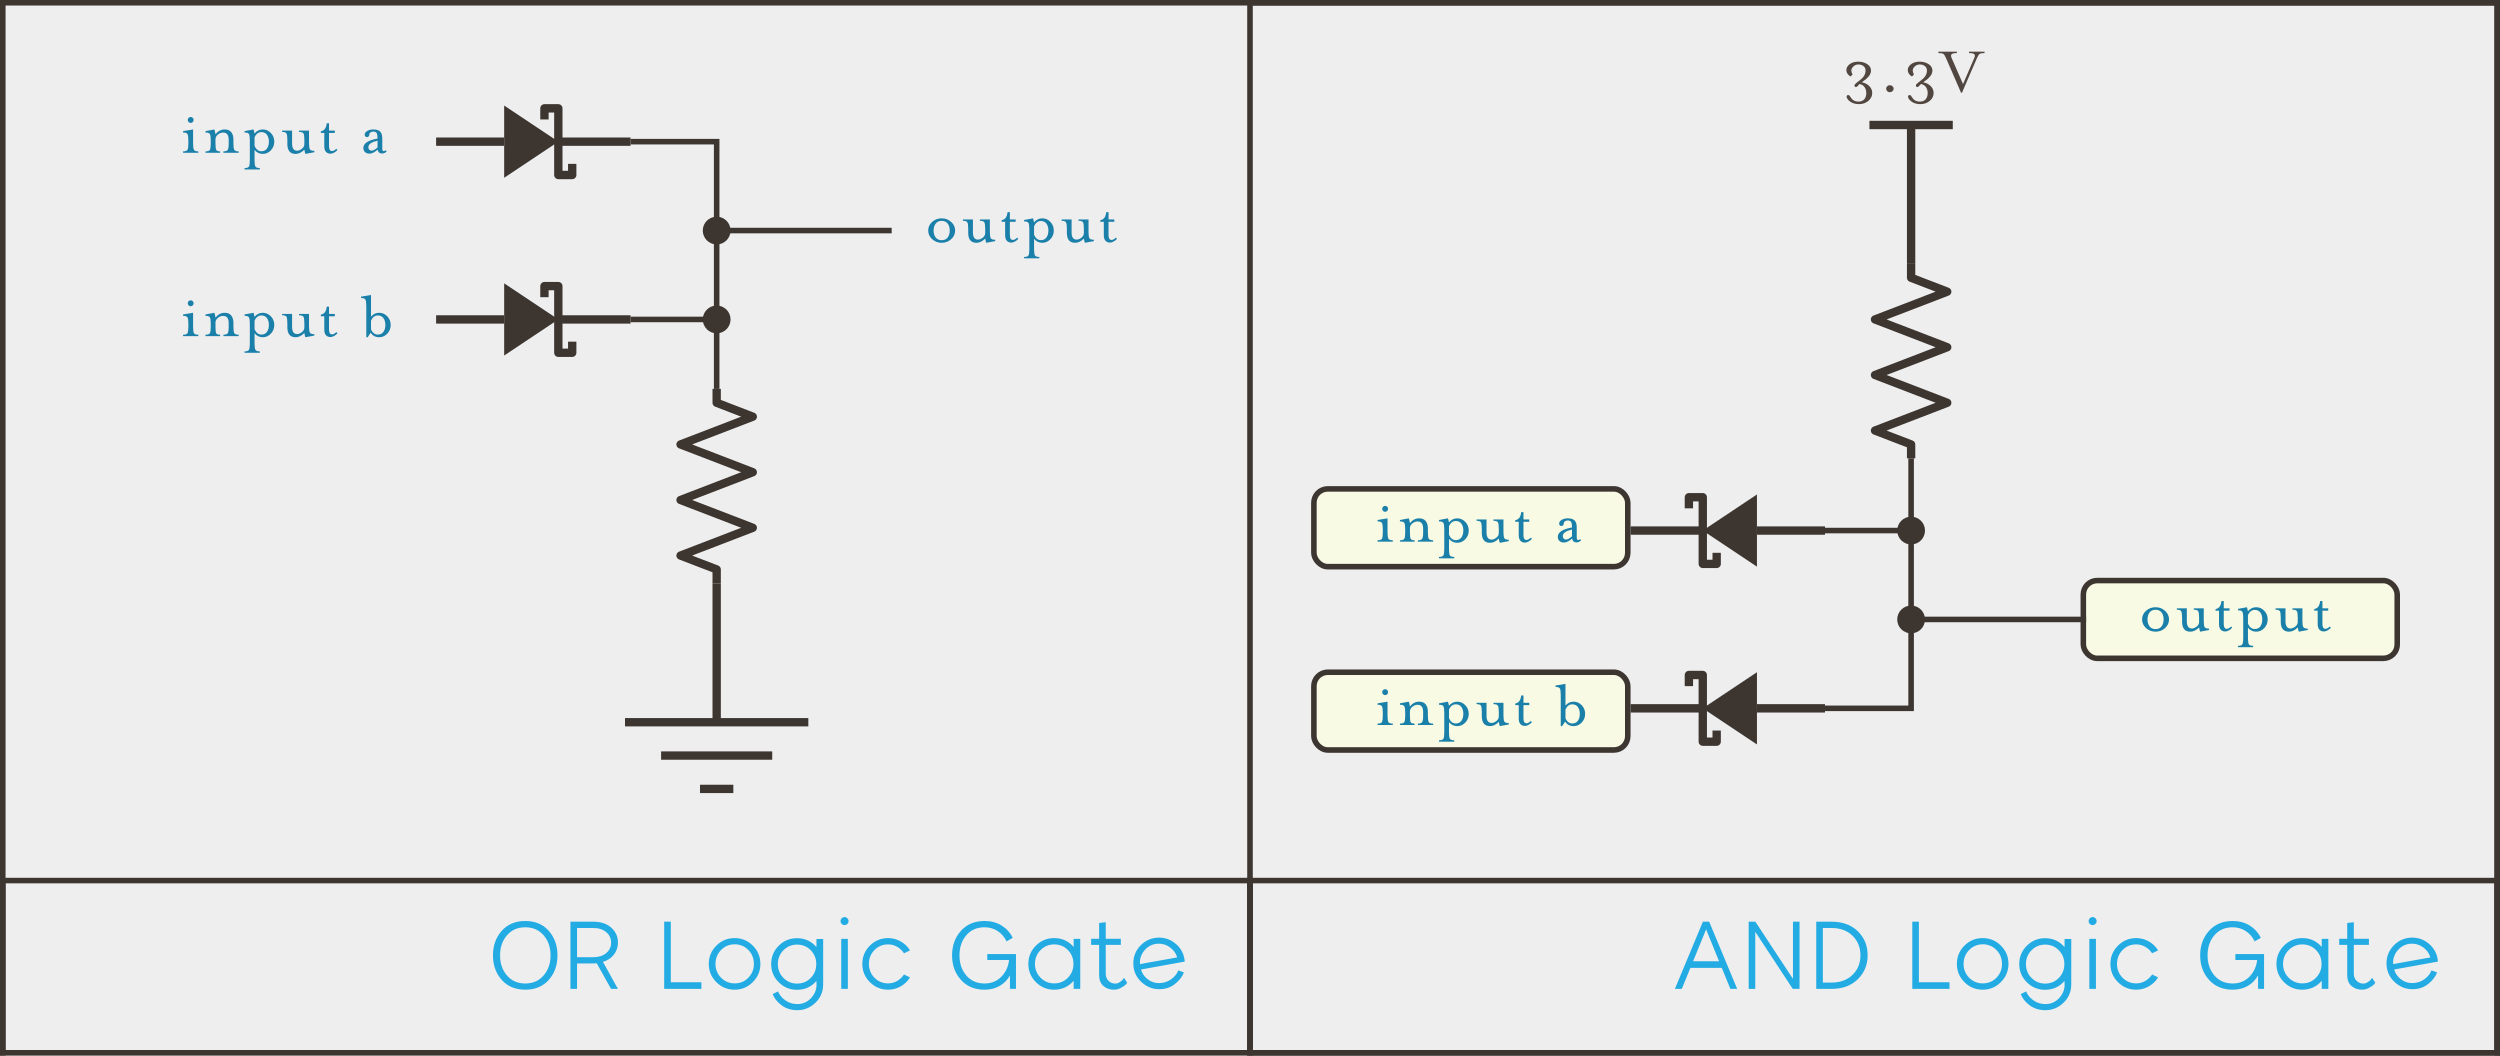 <?xml version="1.0" encoding="UTF-8"?>
<svg width="900px" height="380px" viewBox="0 0 900 380" version="1.1" xmlns="http://www.w3.org/2000/svg" xmlns:xlink="http://www.w3.org/1999/xlink">
    <rect x="0" y="0" width="900" height="380" fill="#808080" stroke="none"/>
    <!-- Generator: Sketch 52.5 (67469) - http://www.bohemiancoding.com/sketch -->
    <title>Logical_AND_OR_Gates</title>
    <desc>Created with Sketch.</desc>
    <g id="Logical_AND_OR_Gates" stroke="none" stroke-width="1" fill="none" fill-rule="evenodd">
        <rect id="Rectangle" stroke="#3D3530" stroke-width="2" fill="#EEEEEE" x="1" y="1" width="898" height="402"></rect>
        <rect id="Rectangle-Copy" stroke="#3D3530" stroke-width="2" x="1" y="317" width="449" height="62"></rect>
        <rect id="Rectangle-Copy-3" stroke="#3D3530" stroke-width="2" x="450" y="317" width="449" height="62"></rect>
        <rect id="Rectangle-Copy-4" stroke="#3D3530" stroke-width="2" x="450" y="1" width="449" height="378"></rect>
        <g id="AND_Gate" transform="translate(472, 16)">
            <polyline id="Resistor" stroke="#3D3530" stroke-width="3" stroke-linejoin="round" transform="translate(216, 114) rotate(90) translate(-216, -114) " points="181 114 186 114 191 101 201 127 211 101 221 127 231 101 241 127 246 114 251 114"></polyline>
            <g id="Schottky_Diode" transform="translate(150, 175) rotate(-180) translate(-150, -175) translate(115, 162)">
                <polygon id="Path-2" fill="#3D3530" points="24.5 0 44 13 24.5 26"></polygon>
                <path d="M44,13 L70,13" id="Path-2-Copy" stroke="#3D3530" stroke-width="3"></path>
                <path d="M0,13 L24.5,13" id="Path-3" stroke="#3D3530" stroke-width="3"></path>
                <polyline id="Path" stroke="#3D3530" stroke-width="3" stroke-linejoin="round" points="39 5 39 1 44 1 44 25 49 25 49 21"></polyline>
            </g>
            <g id="Schottky_Diode-Copy" transform="translate(150, 239) rotate(-180) translate(-150, -239) translate(115, 226)">
                <polygon id="Path-2" fill="#3D3530" points="24.5 0 44 13 24.5 26"></polygon>
                <path d="M44,13 L70,13" id="Path-2-Copy" stroke="#3D3530" stroke-width="3"></path>
                <path d="M0,13 L24.5,13" id="Path-3" stroke="#3D3530" stroke-width="3"></path>
                <polyline id="Path" stroke="#3D3530" stroke-width="3" stroke-linejoin="round" points="39 5 39 1 44 1 44 25 49 25 49 21"></polyline>
            </g>
            <g id="DC_Rail" transform="translate(216, 53.5) rotate(-90) translate(-216, -53.5) translate(190.5, 38.5)" stroke="#3D3530" stroke-width="3">
                <path d="M-5.32907052e-15,15 L50,15" id="Path-2-Copy"></path>
                <path d="M50,-4.26325641e-14 L50,30" id="Path-4"></path>
            </g>
            <g id="Labels">
                <rect id="Rectangle" stroke="#3D3530" stroke-width="2" fill="#F8FAE4" x="278" y="193" width="113" height="28" rx="5"></rect>
                <rect id="Rectangle-Copy" stroke="#3D3530" stroke-width="2" fill="#F8FAE4" x="1" y="226" width="113" height="28" rx="5"></rect>
                <rect id="Rectangle-Copy-2" stroke="#3D3530" stroke-width="2" fill="#F8FAE4" x="1" y="160" width="113" height="28" rx="5"></rect>
                <path d="M307.408,203.896 C308.368,204.744 308.848,205.776 308.848,206.992 C308.848,208.208 308.372,209.248 307.42,210.112 C306.468,210.976 305.328,211.408 304,211.408 C302.672,211.408 301.532,210.976 300.58,210.112 C299.628,209.248 299.152,208.208 299.152,206.992 C299.152,205.776 299.628,204.74 300.58,203.884 C301.532,203.028 302.672,202.6 304,202.6 C305.328,202.6 306.464,203.032 307.408,203.896 Z M306.16,209.512 C306.656,208.856 306.904,208.016 306.904,206.992 C306.904,205.968 306.656,205.132 306.16,204.484 C305.664,203.836 304.944,203.512 304,203.512 C303.056,203.512 302.336,203.84 301.84,204.496 C301.344,205.152 301.096,205.984 301.096,206.992 C301.096,208 301.344,208.832 301.84,209.488 C302.336,210.144 303.056,210.472 304,210.472 C304.944,210.472 305.664,210.152 306.16,209.512 Z M323.272,210.808 L320.056,211.408 C319.928,211.152 319.8,210.64 319.672,209.872 C318.68,210.896 317.632,211.408 316.528,211.408 C314.544,211.408 313.552,210.208 313.552,207.808 L313.552,206.296 C313.552,205.096 313.436,204.328 313.204,203.992 C312.972,203.656 312.456,203.488 311.656,203.488 L311.656,203.008 L315.256,203.008 L315.256,207.688 C315.256,209.4 315.864,210.256 317.08,210.256 C317.624,210.256 318.192,210.028 318.784,209.572 C319.376,209.116 319.672,208.552 319.672,207.88 L319.672,206.296 C319.672,205.096 319.556,204.328 319.324,203.992 C319.092,203.656 318.568,203.488 317.752,203.488 L317.752,203.008 L321.352,203.008 L321.352,207.496 C321.352,208.696 321.468,209.464 321.7,209.8 C321.932,210.136 322.456,210.304 323.272,210.304 L323.272,210.808 Z M326.848,203.848 L325.6,203.848 L325.6,203.272 C326.288,203.128 326.792,202.816 327.112,202.336 C327.432,201.856 327.64,201.2 327.736,200.368 L328.552,200.368 L328.552,203.008 L330.64,203.008 L330.64,203.848 L328.552,203.848 L328.552,208.648 C328.552,209.8 328.912,210.376 329.632,210.376 C330.096,210.376 330.616,210.104 331.192,209.56 L331.6,209.968 C331.264,210.368 330.86,210.696 330.388,210.952 C329.916,211.208 329.48,211.336 329.08,211.336 C328.392,211.336 327.848,211.112 327.448,210.664 C327.048,210.216 326.848,209.544 326.848,208.648 L326.848,203.848 Z M341.728,209.488 C342.192,208.832 342.424,208 342.424,206.992 C342.424,205.984 342.192,205.16 341.728,204.52 C341.264,203.88 340.592,203.56 339.712,203.56 C339.168,203.56 338.684,203.728 338.26,204.064 C337.836,204.4 337.504,204.856 337.264,205.432 L337.264,208.528 C337.504,209.12 337.836,209.588 338.26,209.932 C338.684,210.276 339.168,210.448 339.712,210.448 C340.592,210.448 341.264,210.128 341.728,209.488 Z M337.264,213.712 C337.264,214.896 337.38,215.656 337.612,215.992 C337.844,216.328 338.36,216.496 339.16,216.496 L339.16,217 L333.664,217 L333.664,216.496 C334.464,216.496 334.98,216.332 335.212,216.004 C335.444,215.676 335.56,214.912 335.56,213.712 L335.56,206.488 C335.56,205.288 335.444,204.524 335.212,204.196 C334.98,203.868 334.464,203.704 333.664,203.704 L333.664,203.2 L336.88,202.6 C336.976,202.776 337.096,203.264 337.24,204.064 C338.056,203.088 339.048,202.6 340.216,202.6 C341.352,202.6 342.328,203.028 343.144,203.884 C343.96,204.74 344.368,205.776 344.368,206.992 C344.368,208.208 343.96,209.248 343.144,210.112 C342.328,210.976 341.352,211.408 340.216,211.408 C339.032,211.408 338.048,210.928 337.264,209.968 L337.264,213.712 Z M358.792,210.808 L355.576,211.408 C355.448,211.152 355.32,210.64 355.192,209.872 C354.2,210.896 353.152,211.408 352.048,211.408 C350.064,211.408 349.072,210.208 349.072,207.808 L349.072,206.296 C349.072,205.096 348.956,204.328 348.724,203.992 C348.492,203.656 347.976,203.488 347.176,203.488 L347.176,203.008 L350.776,203.008 L350.776,207.688 C350.776,209.4 351.384,210.256 352.6,210.256 C353.144,210.256 353.712,210.028 354.304,209.572 C354.896,209.116 355.192,208.552 355.192,207.88 L355.192,206.296 C355.192,205.096 355.076,204.328 354.844,203.992 C354.612,203.656 354.088,203.488 353.272,203.488 L353.272,203.008 L356.872,203.008 L356.872,207.496 C356.872,208.696 356.988,209.464 357.22,209.8 C357.452,210.136 357.976,210.304 358.792,210.304 L358.792,210.808 Z M362.368,203.848 L361.12,203.848 L361.12,203.272 C361.808,203.128 362.312,202.816 362.632,202.336 C362.952,201.856 363.16,201.2 363.256,200.368 L364.072,200.368 L364.072,203.008 L366.16,203.008 L366.16,203.848 L364.072,203.848 L364.072,208.648 C364.072,209.8 364.432,210.376 365.152,210.376 C365.616,210.376 366.136,210.104 366.712,209.56 L367.12,209.968 C366.784,210.368 366.38,210.696 365.908,210.952 C365.436,211.208 365,211.336 364.6,211.336 C363.912,211.336 363.368,211.112 362.968,210.664 C362.568,210.216 362.368,209.544 362.368,208.648 L362.368,203.848 Z" id="output-copy-2" fill="#1A80AA"></path>
                <path d="M29.408,179 L23.912,179 L23.912,178.496 C24.712,178.496 25.228,178.328 25.46,177.992 C25.692,177.656 25.808,176.888 25.808,175.688 L25.808,174.488 C25.808,173.304 25.692,172.544 25.46,172.208 C25.228,171.872 24.712,171.704 23.912,171.704 L23.912,171.2 L27.512,170.6 L27.512,175.688 C27.512,176.888 27.628,177.656 27.86,177.992 C28.092,178.328 28.608,178.496 29.408,178.496 L29.408,179 Z M27.704,167.168 C27.704,167.472 27.6,167.728 27.392,167.936 C27.184,168.144 26.936,168.248 26.648,168.248 C26.36,168.248 26.112,168.144 25.904,167.936 C25.696,167.728 25.592,167.472 25.592,167.168 C25.592,166.88 25.696,166.632 25.904,166.424 C26.112,166.216 26.36,166.112 26.648,166.112 C26.936,166.112 27.184,166.216 27.392,166.424 C27.6,166.632 27.704,166.88 27.704,167.168 Z M35.576,172.328 C36.488,171.176 37.6,170.6 38.912,170.6 C39.952,170.6 40.732,170.928 41.252,171.584 C41.772,172.24 42.032,173.104 42.032,174.176 L42.032,175.688 C42.032,176.888 42.148,177.656 42.38,177.992 C42.612,178.328 43.128,178.496 43.928,178.496 L43.928,179 L38.432,179 L38.432,178.496 C39.216,178.496 39.728,178.324 39.968,177.98 C40.208,177.636 40.328,176.872 40.328,175.688 L40.328,174.296 C40.328,172.584 39.664,171.728 38.336,171.728 C37.648,171.728 37.016,171.968 36.44,172.448 C35.864,172.928 35.576,173.488 35.576,174.128 L35.576,175.688 C35.576,176.92 35.672,177.696 35.864,178.016 C36.056,178.336 36.52,178.496 37.256,178.496 L37.256,179 L31.976,179 L31.976,178.496 C32.776,178.496 33.292,178.328 33.524,177.992 C33.756,177.656 33.872,176.888 33.872,175.688 L33.872,174.488 C33.872,173.304 33.756,172.544 33.524,172.208 C33.292,171.872 32.776,171.704 31.976,171.704 L31.976,171.2 L35.168,170.6 C35.312,170.904 35.448,171.48 35.576,172.328 Z M54.104,177.488 C54.568,176.832 54.8,176 54.8,174.992 C54.8,173.984 54.568,173.16 54.104,172.52 C53.64,171.88 52.968,171.56 52.088,171.56 C51.544,171.56 51.06,171.728 50.636,172.064 C50.212,172.4 49.88,172.856 49.64,173.432 L49.64,176.528 C49.88,177.12 50.212,177.588 50.636,177.932 C51.06,178.276 51.544,178.448 52.088,178.448 C52.968,178.448 53.64,178.128 54.104,177.488 Z M49.64,181.712 C49.64,182.896 49.756,183.656 49.988,183.992 C50.22,184.328 50.736,184.496 51.536,184.496 L51.536,185 L46.04,185 L46.04,184.496 C46.84,184.496 47.356,184.332 47.588,184.004 C47.82,183.676 47.936,182.912 47.936,181.712 L47.936,174.488 C47.936,173.288 47.82,172.524 47.588,172.196 C47.356,171.868 46.84,171.704 46.04,171.704 L46.04,171.2 L49.256,170.6 C49.352,170.776 49.472,171.264 49.616,172.064 C50.432,171.088 51.424,170.6 52.592,170.6 C53.728,170.6 54.704,171.028 55.52,171.884 C56.336,172.74 56.744,173.776 56.744,174.992 C56.744,176.208 56.336,177.248 55.52,178.112 C54.704,178.976 53.728,179.408 52.592,179.408 C51.408,179.408 50.424,178.928 49.64,177.968 L49.64,181.712 Z M71.168,178.808 L67.952,179.408 C67.824,179.152 67.696,178.64 67.568,177.872 C66.576,178.896 65.528,179.408 64.424,179.408 C62.44,179.408 61.448,178.208 61.448,175.808 L61.448,174.296 C61.448,173.096 61.332,172.328 61.1,171.992 C60.868,171.656 60.352,171.488 59.552,171.488 L59.552,171.008 L63.152,171.008 L63.152,175.688 C63.152,177.4 63.76,178.256 64.976,178.256 C65.52,178.256 66.088,178.028 66.68,177.572 C67.272,177.116 67.568,176.552 67.568,175.88 L67.568,174.296 C67.568,173.096 67.452,172.328 67.22,171.992 C66.988,171.656 66.464,171.488 65.648,171.488 L65.648,171.008 L69.248,171.008 L69.248,175.496 C69.248,176.696 69.364,177.464 69.596,177.8 C69.828,178.136 70.352,178.304 71.168,178.304 L71.168,178.808 Z M74.744,171.848 L73.496,171.848 L73.496,171.272 C74.184,171.128 74.688,170.816 75.008,170.336 C75.328,169.856 75.536,169.2 75.632,168.368 L76.448,168.368 L76.448,171.008 L78.536,171.008 L78.536,171.848 L76.448,171.848 L76.448,176.648 C76.448,177.8 76.808,178.376 77.528,178.376 C77.992,178.376 78.512,178.104 79.088,177.56 L79.496,177.968 C79.16,178.368 78.756,178.696 78.284,178.952 C77.812,179.208 77.376,179.336 76.976,179.336 C76.288,179.336 75.744,179.112 75.344,178.664 C74.944,178.216 74.744,177.544 74.744,176.648 L74.744,171.848 Z M97.184,178.52 C96.72,179.016 96.192,179.264 95.6,179.264 C94.64,179.264 94.096,178.8 93.968,177.872 C92.896,178.832 91.896,179.312 90.968,179.312 C90.36,179.312 89.848,179.132 89.432,178.772 C89.016,178.412 88.808,177.92 88.808,177.296 C88.808,175.616 90.512,174.48 93.92,173.888 C93.92,172.944 93.816,172.288 93.608,171.92 C93.4,171.552 92.968,171.368 92.312,171.368 C91.992,171.368 91.684,171.472 91.388,171.68 C91.092,171.888 90.944,172.168 90.944,172.52 C90.944,172.76 90.864,172.96 90.704,173.12 C90.544,173.28 90.352,173.36 90.128,173.36 C89.888,173.36 89.688,173.28 89.528,173.12 C89.368,172.96 89.288,172.76 89.288,172.52 C89.288,171.96 89.596,171.5 90.212,171.14 C90.828,170.78 91.536,170.6 92.336,170.6 C93.504,170.6 94.344,170.856 94.856,171.368 C95.368,171.88 95.624,172.712 95.624,173.864 L95.624,177.488 C95.624,178.112 95.808,178.424 96.176,178.424 C96.384,178.424 96.608,178.304 96.848,178.064 L97.184,178.52 Z M93.92,177.08 L93.92,174.632 C91.712,175.144 90.608,175.936 90.608,177.008 C90.608,177.376 90.716,177.672 90.932,177.896 C91.148,178.12 91.416,178.232 91.736,178.232 C92.328,178.232 93.056,177.848 93.92,177.08 Z" id="input-a-copy-2" fill="#1A80AA"></path>
                <path d="M29.408,245 L23.912,245 L23.912,244.496 C24.712,244.496 25.228,244.328 25.46,243.992 C25.692,243.656 25.808,242.888 25.808,241.688 L25.808,240.488 C25.808,239.304 25.692,238.544 25.46,238.208 C25.228,237.872 24.712,237.704 23.912,237.704 L23.912,237.2 L27.512,236.6 L27.512,241.688 C27.512,242.888 27.628,243.656 27.86,243.992 C28.092,244.328 28.608,244.496 29.408,244.496 L29.408,245 Z M27.704,233.168 C27.704,233.472 27.6,233.728 27.392,233.936 C27.184,234.144 26.936,234.248 26.648,234.248 C26.36,234.248 26.112,234.144 25.904,233.936 C25.696,233.728 25.592,233.472 25.592,233.168 C25.592,232.88 25.696,232.632 25.904,232.424 C26.112,232.216 26.36,232.112 26.648,232.112 C26.936,232.112 27.184,232.216 27.392,232.424 C27.6,232.632 27.704,232.88 27.704,233.168 Z M35.576,238.328 C36.488,237.176 37.6,236.6 38.912,236.6 C39.952,236.6 40.732,236.928 41.252,237.584 C41.772,238.24 42.032,239.104 42.032,240.176 L42.032,241.688 C42.032,242.888 42.148,243.656 42.38,243.992 C42.612,244.328 43.128,244.496 43.928,244.496 L43.928,245 L38.432,245 L38.432,244.496 C39.216,244.496 39.728,244.324 39.968,243.98 C40.208,243.636 40.328,242.872 40.328,241.688 L40.328,240.296 C40.328,238.584 39.664,237.728 38.336,237.728 C37.648,237.728 37.016,237.968 36.44,238.448 C35.864,238.928 35.576,239.488 35.576,240.128 L35.576,241.688 C35.576,242.92 35.672,243.696 35.864,244.016 C36.056,244.336 36.52,244.496 37.256,244.496 L37.256,245 L31.976,245 L31.976,244.496 C32.776,244.496 33.292,244.328 33.524,243.992 C33.756,243.656 33.872,242.888 33.872,241.688 L33.872,240.488 C33.872,239.304 33.756,238.544 33.524,238.208 C33.292,237.872 32.776,237.704 31.976,237.704 L31.976,237.2 L35.168,236.6 C35.312,236.904 35.448,237.48 35.576,238.328 Z M54.104,243.488 C54.568,242.832 54.8,242 54.8,240.992 C54.8,239.984 54.568,239.16 54.104,238.52 C53.64,237.88 52.968,237.56 52.088,237.56 C51.544,237.56 51.06,237.728 50.636,238.064 C50.212,238.4 49.88,238.856 49.64,239.432 L49.64,242.528 C49.88,243.12 50.212,243.588 50.636,243.932 C51.06,244.276 51.544,244.448 52.088,244.448 C52.968,244.448 53.64,244.128 54.104,243.488 Z M49.64,247.712 C49.64,248.896 49.756,249.656 49.988,249.992 C50.22,250.328 50.736,250.496 51.536,250.496 L51.536,251 L46.04,251 L46.04,250.496 C46.84,250.496 47.356,250.332 47.588,250.004 C47.82,249.676 47.936,248.912 47.936,247.712 L47.936,240.488 C47.936,239.288 47.82,238.524 47.588,238.196 C47.356,237.868 46.84,237.704 46.04,237.704 L46.04,237.2 L49.256,236.6 C49.352,236.776 49.472,237.264 49.616,238.064 C50.432,237.088 51.424,236.6 52.592,236.6 C53.728,236.6 54.704,237.028 55.52,237.884 C56.336,238.74 56.744,239.776 56.744,240.992 C56.744,242.208 56.336,243.248 55.52,244.112 C54.704,244.976 53.728,245.408 52.592,245.408 C51.408,245.408 50.424,244.928 49.64,243.968 L49.64,247.712 Z M71.168,244.808 L67.952,245.408 C67.824,245.152 67.696,244.64 67.568,243.872 C66.576,244.896 65.528,245.408 64.424,245.408 C62.44,245.408 61.448,244.208 61.448,241.808 L61.448,240.296 C61.448,239.096 61.332,238.328 61.1,237.992 C60.868,237.656 60.352,237.488 59.552,237.488 L59.552,237.008 L63.152,237.008 L63.152,241.688 C63.152,243.4 63.76,244.256 64.976,244.256 C65.52,244.256 66.088,244.028 66.68,243.572 C67.272,243.116 67.568,242.552 67.568,241.88 L67.568,240.296 C67.568,239.096 67.452,238.328 67.22,237.992 C66.988,237.656 66.464,237.488 65.648,237.488 L65.648,237.008 L69.248,237.008 L69.248,241.496 C69.248,242.696 69.364,243.464 69.596,243.8 C69.828,244.136 70.352,244.304 71.168,244.304 L71.168,244.808 Z M74.744,237.848 L73.496,237.848 L73.496,237.272 C74.184,237.128 74.688,236.816 75.008,236.336 C75.328,235.856 75.536,235.2 75.632,234.368 L76.448,234.368 L76.448,237.008 L78.536,237.008 L78.536,237.848 L76.448,237.848 L76.448,242.648 C76.448,243.8 76.808,244.376 77.528,244.376 C77.992,244.376 78.512,244.104 79.088,243.56 L79.496,243.968 C79.16,244.368 78.756,244.696 78.284,244.952 C77.812,245.208 77.376,245.336 76.976,245.336 C76.288,245.336 75.744,245.112 75.344,244.664 C74.944,244.216 74.744,243.544 74.744,242.648 L74.744,237.848 Z M91.568,239.456 L91.568,242.528 C91.792,243.12 92.116,243.588 92.54,243.932 C92.964,244.276 93.448,244.448 93.992,244.448 C94.888,244.448 95.568,244.128 96.032,243.488 C96.496,242.848 96.728,242.016 96.728,240.992 C96.728,239.984 96.496,239.16 96.032,238.52 C95.568,237.88 94.888,237.56 93.992,237.56 C93.448,237.56 92.964,237.732 92.54,238.076 C92.116,238.42 91.792,238.88 91.568,239.456 Z M91.424,243.8 L90.368,245.408 L89.864,245.408 L89.864,234.104 C89.864,232.904 89.748,232.136 89.516,231.8 C89.284,231.464 88.768,231.296 87.968,231.296 L87.968,230.792 L91.568,230.192 L91.568,238.016 C92.336,237.072 93.312,236.6 94.496,236.6 C95.632,236.6 96.608,237.028 97.424,237.884 C98.24,238.74 98.648,239.776 98.648,240.992 C98.648,242.208 98.24,243.248 97.424,244.112 C96.608,244.976 95.632,245.408 94.496,245.408 C93.2,245.408 92.176,244.872 91.424,243.8 Z" id="input-b-copy-2" fill="#1A80AA"></path>
                <path d="M197.44,14.24 C197.328,14.336 197.188,14.484 197.02,14.684 C196.852,14.884 196.696,15.044 196.552,15.164 C196.408,15.284 196.264,15.344 196.12,15.344 C195.992,15.344 195.876,15.292 195.772,15.188 C195.668,15.084 195.616,14.952 195.616,14.792 C195.616,14.504 195.824,14.208 196.24,13.904 L198.016,12.488 C198.48,12.136 198.86,11.684 199.156,11.132 C199.452,10.58 199.6,10.008 199.6,9.416 C199.6,8.744 199.36,8.208 198.88,7.808 C198.4,7.408 197.768,7.208 196.984,7.208 C196.152,7.208 195.456,7.56 194.896,8.264 C194.336,8.968 194.344,9.816 194.92,10.808 L194.2,11.552 C193.272,10.992 192.772,10.284 192.7,9.428 C192.628,8.572 192.992,7.82 193.792,7.172 C194.592,6.524 195.656,6.2 196.984,6.2 C198.216,6.2 199.288,6.496 200.2,7.088 C201.112,7.68 201.568,8.456 201.568,9.416 C201.568,9.768 201.492,10.128 201.34,10.496 C201.188,10.864 201.004,11.176 200.788,11.432 C200.572,11.688 200.356,11.924 200.14,12.14 C199.924,12.356 199.744,12.52 199.6,12.632 L199.36,12.776 L198.256,13.616 C199.408,13.856 200.32,14.328 200.992,15.032 C201.664,15.736 202,16.552 202,17.48 C202,18.584 201.54,19.528 200.62,20.312 C199.7,21.096 198.568,21.488 197.224,21.488 C195.928,21.488 194.864,21.176 194.032,20.552 C193.2,19.928 192.784,19.336 192.784,18.776 C192.784,18.408 192.992,18.224 193.408,18.224 C193.568,18.224 193.708,18.296 193.828,18.44 C193.948,18.584 194.084,18.784 194.236,19.04 C194.388,19.296 194.536,19.496 194.68,19.64 C195.272,20.264 196.056,20.576 197.032,20.576 C197.976,20.576 198.684,20.292 199.156,19.724 C199.628,19.156 199.864,18.408 199.864,17.48 C199.864,16.712 199.668,16.024 199.276,15.416 C198.884,14.808 198.272,14.416 197.44,14.24 Z M209.704,15.944 C209.704,16.28 209.568,16.572 209.296,16.82 C209.024,17.068 208.704,17.192 208.336,17.192 C207.968,17.192 207.656,17.068 207.4,16.82 C207.144,16.572 207.016,16.28 207.016,15.944 C207.016,15.592 207.144,15.292 207.4,15.044 C207.656,14.796 207.968,14.672 208.336,14.672 C208.704,14.672 209.024,14.796 209.296,15.044 C209.568,15.292 209.704,15.592 209.704,15.944 Z M219.544,14.24 C219.432,14.336 219.292,14.484 219.124,14.684 C218.956,14.884 218.8,15.044 218.656,15.164 C218.512,15.284 218.368,15.344 218.224,15.344 C218.096,15.344 217.98,15.292 217.876,15.188 C217.772,15.084 217.72,14.952 217.72,14.792 C217.72,14.504 217.928,14.208 218.344,13.904 L220.12,12.488 C220.584,12.136 220.964,11.684 221.26,11.132 C221.556,10.58 221.704,10.008 221.704,9.416 C221.704,8.744 221.464,8.208 220.984,7.808 C220.504,7.408 219.872,7.208 219.088,7.208 C218.256,7.208 217.56,7.56 217,8.264 C216.44,8.968 216.448,9.816 217.024,10.808 L216.304,11.552 C215.376,10.992 214.876,10.284 214.804,9.428 C214.732,8.572 215.096,7.82 215.896,7.172 C216.696,6.524 217.76,6.2 219.088,6.2 C220.32,6.2 221.392,6.496 222.304,7.088 C223.216,7.68 223.672,8.456 223.672,9.416 C223.672,9.768 223.596,10.128 223.444,10.496 C223.292,10.864 223.108,11.176 222.892,11.432 C222.676,11.688 222.46,11.924 222.244,12.14 C222.028,12.356 221.848,12.52 221.704,12.632 L221.464,12.776 L220.36,13.616 C221.512,13.856 222.424,14.328 223.096,15.032 C223.768,15.736 224.104,16.552 224.104,17.48 C224.104,18.584 223.644,19.528 222.724,20.312 C221.804,21.096 220.672,21.488 219.328,21.488 C218.032,21.488 216.968,21.176 216.136,20.552 C215.304,19.928 214.888,19.336 214.888,18.776 C214.888,18.408 215.096,18.224 215.512,18.224 C215.672,18.224 215.812,18.296 215.932,18.44 C216.052,18.584 216.188,18.784 216.34,19.04 C216.492,19.296 216.64,19.496 216.784,19.64 C217.376,20.264 218.16,20.576 219.136,20.576 C220.08,20.576 220.788,20.292 221.26,19.724 C221.732,19.156 221.968,18.408 221.968,17.48 C221.968,16.712 221.772,16.024 221.38,15.416 C220.988,14.808 220.376,14.416 219.544,14.24 Z M242.44,3.104 C241.496,3.104 240.884,3.22 240.604,3.452 C240.324,3.684 239.984,4.264 239.584,5.192 L234.304,17.408 L233.992,17.408 L228.688,5.192 C228.288,4.264 227.948,3.684 227.668,3.452 C227.388,3.22 226.776,3.104 225.832,3.104 L225.832,2.6 L232.48,2.6 L232.48,3.104 C231.488,3.104 230.852,3.244 230.572,3.524 C230.292,3.804 230.304,4.272 230.608,4.928 L234.688,14.264 L238.72,4.928 C239.024,4.272 239.036,3.804 238.756,3.524 C238.476,3.244 237.84,3.104 236.848,3.104 L236.848,2.6 L242.44,2.6 L242.44,3.104 Z" id="3.3V-Copy" fill="#524740"></path>
            </g>
            <g id="Wiring" transform="translate(185, 149)">
                <polyline id="Path-5" stroke="#3D3530" stroke-width="2" points="0 90 31 90 31 0"></polyline>
                <circle id="Connection" fill="#3D3530" cx="31" cy="26" r="5"></circle>
                <circle id="Connection-Copy" fill="#3D3530" cx="31" cy="58" r="5"></circle>
                <path d="M31,26 L0,26" id="Path-6" stroke="#3D3530" stroke-width="2"></path>
                <path d="M31,58 L94,58" id="Path-7" stroke="#3D3530" stroke-width="2"></path>
            </g>
            <path d="M150.94,340 L147.844,332.44 L136.54,332.44 L133.444,340 L130.96,340 L141.04,315.808 L143.308,315.808 L153.388,340 L150.94,340 Z M137.512,330.064 L146.872,330.064 L142.192,318.58 L137.512,330.064 Z M173.468,315.808 L175.844,315.808 L175.844,340 L173.396,340 L159.896,319.444 L159.896,340 L157.52,340 L157.52,315.808 L159.932,315.808 L173.468,336.4 L173.468,315.808 Z M181.848,340 L181.848,315.808 L187.32,315.808 C191.304,315.808 194.472,316.96 196.824,319.264 C199.176,321.568 200.352,324.448 200.352,327.904 C200.352,331.336 199.17,334.21 196.806,336.526 C194.442,338.842 191.28,340 187.32,340 L181.848,340 Z M184.224,337.732 L187.32,337.732 C190.488,337.732 193.02,336.802 194.916,334.942 C196.812,333.082 197.76,330.736 197.76,327.904 C197.76,325.072 196.812,322.726 194.916,320.866 C193.02,319.006 190.488,318.076 187.32,318.076 L184.224,318.076 L184.224,337.732 Z M218.804,337.624 L229.82,337.624 L229.82,340 L216.428,340 L216.428,315.808 L218.804,315.808 L218.804,337.624 Z M248.316,337.552 C246.516,339.376 244.332,340.288 241.764,340.288 C239.196,340.288 237.006,339.382 235.194,337.57 C233.382,335.758 232.476,333.568 232.476,331 C232.476,328.432 233.382,326.242 235.194,324.43 C237.006,322.618 239.196,321.712 241.764,321.712 C244.332,321.712 246.522,322.618 248.334,324.43 C250.146,326.242 251.052,328.432 251.052,331 C251.052,333.544 250.14,335.728 248.316,337.552 Z M241.8,338.02 C243.744,338.02 245.382,337.342 246.714,335.986 C248.046,334.63 248.712,332.968 248.712,331 C248.712,329.032 248.046,327.364 246.714,325.996 C245.382,324.628 243.744,323.944 241.8,323.944 C239.88,323.944 238.248,324.628 236.904,325.996 C235.56,327.364 234.888,329.032 234.888,331 C234.888,332.968 235.56,334.63 236.904,335.986 C238.248,337.342 239.88,338.02 241.8,338.02 Z M271.24,322.036 L273.652,322.036 L273.652,338.452 C273.628,341.068 272.686,343.258 270.826,345.022 C268.966,346.786 266.812,347.668 264.364,347.668 C262.132,347.668 260.23,347.074 258.658,345.886 C257.086,344.698 256.024,343.36 255.472,341.872 L257.416,340.9 C257.872,342.124 258.736,343.192 260.008,344.104 C261.28,345.016 262.732,345.472 264.364,345.472 C266.284,345.472 267.91,344.77 269.242,343.366 C270.574,341.962 271.252,340.324 271.276,338.452 L271.24,338.452 L271.24,337.12 C269.416,339.256 267.076,340.324 264.22,340.324 C261.652,340.324 259.462,339.418 257.65,337.606 C255.838,335.794 254.932,333.604 254.932,331.036 C254.932,328.468 255.838,326.278 257.65,324.466 C259.462,322.654 261.652,321.748 264.22,321.748 C267.052,321.748 269.392,322.816 271.24,324.952 L271.24,322.036 Z M264.256,338.092 C266.2,338.092 267.838,337.414 269.17,336.058 C270.502,334.702 271.168,333.04 271.168,331.072 C271.168,329.104 270.502,327.442 269.17,326.086 C267.838,324.73 266.2,324.052 264.256,324.052 C262.336,324.052 260.704,324.73 259.36,326.086 C258.016,327.442 257.344,329.104 257.344,331.072 C257.344,333.04 258.016,334.702 259.36,336.058 C260.704,337.414 262.336,338.092 264.256,338.092 Z M282.356,316.6 C282.092,316.888 281.756,317.032 281.348,317.032 C280.94,317.032 280.598,316.888 280.322,316.6 C280.046,316.312 279.908,315.976 279.908,315.592 C279.908,315.208 280.046,314.872 280.322,314.584 C280.598,314.296 280.94,314.152 281.348,314.152 C281.756,314.152 282.098,314.296 282.374,314.584 C282.65,314.872 282.788,315.208 282.788,315.592 C282.788,315.976 282.644,316.312 282.356,316.6 Z M280.16,340 L280.16,322 L282.536,322 L282.536,340 L280.16,340 Z M297.036,340.288 C294.468,340.288 292.278,339.382 290.466,337.57 C288.654,335.758 287.748,333.568 287.748,331 C287.748,328.432 288.654,326.242 290.466,324.43 C292.278,322.618 294.468,321.712 297.036,321.712 C298.668,321.712 300.186,322.114 301.59,322.918 C302.994,323.722 304.104,324.796 304.92,326.14 L302.76,327.184 C302.112,326.2 301.284,325.42 300.276,324.844 C299.268,324.268 298.188,323.98 297.036,323.98 C295.092,323.98 293.454,324.658 292.122,326.014 C290.79,327.37 290.124,329.032 290.124,331 C290.124,332.968 290.79,334.63 292.122,335.986 C293.454,337.342 295.092,338.02 297.036,338.02 C298.188,338.02 299.268,337.732 300.276,337.156 C301.284,336.58 302.112,335.8 302.76,334.816 L304.92,335.86 C304.104,337.204 302.994,338.278 301.59,339.082 C300.186,339.886 298.668,340.288 297.036,340.288 Z M331.76,340.288 C328.208,340.288 325.37,339.106 323.246,336.742 C321.122,334.378 320.06,331.444 320.06,327.94 C320.06,324.412 321.122,321.466 323.246,319.102 C325.37,316.738 328.208,315.556 331.76,315.556 C334.088,315.556 336.128,316.096 337.88,317.176 C339.632,318.256 340.976,319.732 341.912,321.604 L339.68,322.9 C338.936,321.34 337.874,320.104 336.494,319.192 C335.114,318.28 333.536,317.824 331.76,317.824 C329.024,317.824 326.834,318.778 325.19,320.686 C323.546,322.594 322.724,325.012 322.724,327.94 C322.724,330.844 323.546,333.256 325.19,335.176 C326.834,337.096 329.024,338.056 331.76,338.056 C334.16,338.056 336.158,337.258 337.754,335.662 C339.35,334.066 340.292,332.044 340.58,329.596 L332.732,329.596 L332.732,327.472 L343.064,327.472 L343.064,340 L340.904,340 L340.904,335.14 C340.016,336.748 338.786,338.008 337.214,338.92 C335.642,339.832 333.824,340.288 331.76,340.288 Z M363.828,322 L366.204,322 L366.204,340 L363.828,340 L363.828,337.084 C361.98,339.22 359.64,340.288 356.808,340.288 C354.24,340.288 352.05,339.382 350.238,337.57 C348.426,335.758 347.52,333.568 347.52,331 C347.52,328.432 348.426,326.242 350.238,324.43 C352.05,322.618 354.24,321.712 356.808,321.712 C359.664,321.712 362.004,322.78 363.828,324.916 L363.828,322 Z M356.844,338.02 C358.788,338.02 360.426,337.342 361.758,335.986 C363.09,334.63 363.756,332.968 363.756,331 C363.756,329.032 363.09,327.37 361.758,326.014 C360.426,324.658 358.788,323.98 356.844,323.98 C354.924,323.98 353.286,324.658 351.93,326.014 C350.574,327.37 349.896,329.032 349.896,331 C349.896,332.968 350.574,334.63 351.93,335.986 C353.286,337.342 354.924,338.02 356.844,338.02 Z M381.928,335.968 L383.116,337.804 C382.972,337.996 382.78,338.224 382.54,338.488 C382.3,338.752 381.76,339.118 380.92,339.586 C380.08,340.054 379.216,340.288 378.328,340.288 C376.816,340.288 375.55,339.838 374.53,338.938 C373.51,338.038 373,336.736 373,335.032 L373,324.16 L370.12,324.16 L370.12,321.964 L373,321.964 L373,316.276 L375.376,315.988 L375.376,321.964 L380.812,321.964 L380.812,324.16 L375.376,324.16 L375.376,334.492 C375.376,335.596 375.718,336.472 376.402,337.12 C377.086,337.768 377.872,338.092 378.76,338.092 C379.312,338.092 379.852,337.924 380.38,337.588 C380.908,337.252 381.298,336.922 381.55,336.598 C381.802,336.274 381.928,336.064 381.928,335.968 Z M396.428,337.912 C398.036,337.912 399.476,337.456 400.748,336.544 C402.02,335.632 402.884,334.564 403.34,333.34 L405.356,334.06 C404.804,335.572 403.73,336.964 402.134,338.236 C400.538,339.508 398.636,340.132 396.428,340.108 C394.412,340.108 392.57,339.484 390.902,338.236 C389.234,336.988 388.1,335.392 387.5,333.448 C387.26,332.656 387.14,331.792 387.14,330.856 C387.14,328.264 388.04,326.068 389.84,324.268 C391.64,322.468 393.836,321.556 396.428,321.532 C398.78,321.556 400.832,322.348 402.584,323.908 C404.336,325.468 405.344,327.4 405.608,329.704 C405.632,329.824 405.644,329.98 405.644,330.172 L389.912,333.016 C390.32,334.456 391.136,335.638 392.36,336.562 C393.584,337.486 394.94,337.936 396.428,337.912 Z M396.212,323.728 C394.412,323.752 392.87,324.4 391.586,325.672 C390.302,326.944 389.612,328.468 389.516,330.244 C389.516,330.316 389.522,330.442 389.534,330.622 C389.546,330.802 389.552,330.952 389.552,331.072 L402.944,328.66 C402.488,327.196 401.636,326.002 400.388,325.078 C399.14,324.154 397.748,323.704 396.212,323.728 Z" id="AND-Logic-Gate-Copy" fill="#23ABE3"></path>
        </g>
        <g id="OR_Gate" transform="translate(65, 38)">
            <g id="Components" transform="translate(92, 0)">
                <polyline id="Resistor-Copy" stroke="#3D3530" stroke-width="3" stroke-linejoin="round" transform="translate(101, 137) rotate(90) translate(-101, -137) " points="66 137 71 137 76 124 86 150 96 124 106 150 116 124 126 150 131 137 136 137"></polyline>
                <g id="Schottky_Diode-Copy-2">
                    <polygon id="Path-2" fill="#3D3530" points="24.5 0 44 13 24.5 26"></polygon>
                    <path d="M44,13 L70,13" id="Path-2-Copy" stroke="#3D3530" stroke-width="3"></path>
                    <path d="M0,13 L24.5,13" id="Path-3" stroke="#3D3530" stroke-width="3"></path>
                    <polyline id="Path" stroke="#3D3530" stroke-width="3" stroke-linejoin="round" points="39 5 39 1 44 1 44 25 49 25 49 21"></polyline>
                </g>
                <g id="Schottky_Diode-Copy-3" transform="translate(0, 64)">
                    <polygon id="Path-2" fill="#3D3530" points="24.5 0 44 13 24.5 26"></polygon>
                    <path d="M44,13 L70,13" id="Path-2-Copy" stroke="#3D3530" stroke-width="3"></path>
                    <path d="M0,13 L24.5,13" id="Path-3" stroke="#3D3530" stroke-width="3"></path>
                    <polyline id="Path" stroke="#3D3530" stroke-width="3" stroke-linejoin="round" points="39 5 39 1 44 1 44 25 49 25 49 21"></polyline>
                </g>
                <g id="Ground" transform="translate(101, 209.5) rotate(-90) translate(-101, -209.5) translate(63.5, 176.5)" stroke="#3D3530" stroke-width="3">
                    <path d="M25,33 L75,33" id="Path-2-Copy"></path>
                    <path d="M13,13 L13,53" id="Path-4"></path>
                    <path d="M1,27 L1,39" id="Path-4-Copy"></path>
                    <path d="M25,0 L25,66" id="Path-3-Copy"></path>
                </g>
            </g>
            <g id="Labels" fill="#1A80AA">
                <path d="M277.408,41.896 C278.368,42.744 278.848,43.776 278.848,44.992 C278.848,46.208 278.372,47.248 277.42,48.112 C276.468,48.976 275.328,49.408 274,49.408 C272.672,49.408 271.532,48.976 270.58,48.112 C269.628,47.248 269.152,46.208 269.152,44.992 C269.152,43.776 269.628,42.74 270.58,41.884 C271.532,41.028 272.672,40.6 274,40.6 C275.328,40.6 276.464,41.032 277.408,41.896 Z M276.16,47.512 C276.656,46.856 276.904,46.016 276.904,44.992 C276.904,43.968 276.656,43.132 276.16,42.484 C275.664,41.836 274.944,41.512 274,41.512 C273.056,41.512 272.336,41.84 271.84,42.496 C271.344,43.152 271.096,43.984 271.096,44.992 C271.096,46 271.344,46.832 271.84,47.488 C272.336,48.144 273.056,48.472 274,48.472 C274.944,48.472 275.664,48.152 276.16,47.512 Z M293.272,48.808 L290.056,49.408 C289.928,49.152 289.8,48.64 289.672,47.872 C288.68,48.896 287.632,49.408 286.528,49.408 C284.544,49.408 283.552,48.208 283.552,45.808 L283.552,44.296 C283.552,43.096 283.436,42.328 283.204,41.992 C282.972,41.656 282.456,41.488 281.656,41.488 L281.656,41.008 L285.256,41.008 L285.256,45.688 C285.256,47.4 285.864,48.256 287.08,48.256 C287.624,48.256 288.192,48.028 288.784,47.572 C289.376,47.116 289.672,46.552 289.672,45.88 L289.672,44.296 C289.672,43.096 289.556,42.328 289.324,41.992 C289.092,41.656 288.568,41.488 287.752,41.488 L287.752,41.008 L291.352,41.008 L291.352,45.496 C291.352,46.696 291.468,47.464 291.7,47.8 C291.932,48.136 292.456,48.304 293.272,48.304 L293.272,48.808 Z M296.848,41.848 L295.6,41.848 L295.6,41.272 C296.288,41.128 296.792,40.816 297.112,40.336 C297.432,39.856 297.64,39.2 297.736,38.368 L298.552,38.368 L298.552,41.008 L300.64,41.008 L300.64,41.848 L298.552,41.848 L298.552,46.648 C298.552,47.8 298.912,48.376 299.632,48.376 C300.096,48.376 300.616,48.104 301.192,47.56 L301.6,47.968 C301.264,48.368 300.86,48.696 300.388,48.952 C299.916,49.208 299.48,49.336 299.08,49.336 C298.392,49.336 297.848,49.112 297.448,48.664 C297.048,48.216 296.848,47.544 296.848,46.648 L296.848,41.848 Z M311.728,47.488 C312.192,46.832 312.424,46 312.424,44.992 C312.424,43.984 312.192,43.16 311.728,42.52 C311.264,41.88 310.592,41.56 309.712,41.56 C309.168,41.56 308.684,41.728 308.26,42.064 C307.836,42.4 307.504,42.856 307.264,43.432 L307.264,46.528 C307.504,47.12 307.836,47.588 308.26,47.932 C308.684,48.276 309.168,48.448 309.712,48.448 C310.592,48.448 311.264,48.128 311.728,47.488 Z M307.264,51.712 C307.264,52.896 307.38,53.656 307.612,53.992 C307.844,54.328 308.36,54.496 309.16,54.496 L309.16,55 L303.664,55 L303.664,54.496 C304.464,54.496 304.98,54.332 305.212,54.004 C305.444,53.676 305.56,52.912 305.56,51.712 L305.56,44.488 C305.56,43.288 305.444,42.524 305.212,42.196 C304.98,41.868 304.464,41.704 303.664,41.704 L303.664,41.2 L306.88,40.6 C306.976,40.776 307.096,41.264 307.24,42.064 C308.056,41.088 309.048,40.6 310.216,40.6 C311.352,40.6 312.328,41.028 313.144,41.884 C313.96,42.74 314.368,43.776 314.368,44.992 C314.368,46.208 313.96,47.248 313.144,48.112 C312.328,48.976 311.352,49.408 310.216,49.408 C309.032,49.408 308.048,48.928 307.264,47.968 L307.264,51.712 Z M328.792,48.808 L325.576,49.408 C325.448,49.152 325.32,48.64 325.192,47.872 C324.2,48.896 323.152,49.408 322.048,49.408 C320.064,49.408 319.072,48.208 319.072,45.808 L319.072,44.296 C319.072,43.096 318.956,42.328 318.724,41.992 C318.492,41.656 317.976,41.488 317.176,41.488 L317.176,41.008 L320.776,41.008 L320.776,45.688 C320.776,47.4 321.384,48.256 322.6,48.256 C323.144,48.256 323.712,48.028 324.304,47.572 C324.896,47.116 325.192,46.552 325.192,45.88 L325.192,44.296 C325.192,43.096 325.076,42.328 324.844,41.992 C324.612,41.656 324.088,41.488 323.272,41.488 L323.272,41.008 L326.872,41.008 L326.872,45.496 C326.872,46.696 326.988,47.464 327.22,47.8 C327.452,48.136 327.976,48.304 328.792,48.304 L328.792,48.808 Z M332.368,41.848 L331.12,41.848 L331.12,41.272 C331.808,41.128 332.312,40.816 332.632,40.336 C332.952,39.856 333.16,39.2 333.256,38.368 L334.072,38.368 L334.072,41.008 L336.16,41.008 L336.16,41.848 L334.072,41.848 L334.072,46.648 C334.072,47.8 334.432,48.376 335.152,48.376 C335.616,48.376 336.136,48.104 336.712,47.56 L337.12,47.968 C336.784,48.368 336.38,48.696 335.908,48.952 C335.436,49.208 335,49.336 334.6,49.336 C333.912,49.336 333.368,49.112 332.968,48.664 C332.568,48.216 332.368,47.544 332.368,46.648 L332.368,41.848 Z" id="output-copy"></path>
                <path d="M6.408,17 L0.912,17 L0.912,16.496 C1.712,16.496 2.228,16.328 2.46,15.992 C2.692,15.656 2.808,14.888 2.808,13.688 L2.808,12.488 C2.808,11.304 2.692,10.544 2.46,10.208 C2.228,9.872 1.712,9.704 0.912,9.704 L0.912,9.2 L4.512,8.6 L4.512,13.688 C4.512,14.888 4.628,15.656 4.86,15.992 C5.092,16.328 5.608,16.496 6.408,16.496 L6.408,17 Z M4.704,5.168 C4.704,5.472 4.6,5.728 4.392,5.936 C4.184,6.144 3.936,6.248 3.648,6.248 C3.36,6.248 3.112,6.144 2.904,5.936 C2.696,5.728 2.592,5.472 2.592,5.168 C2.592,4.88 2.696,4.632 2.904,4.424 C3.112,4.216 3.36,4.112 3.648,4.112 C3.936,4.112 4.184,4.216 4.392,4.424 C4.6,4.632 4.704,4.88 4.704,5.168 Z M12.576,10.328 C13.488,9.176 14.6,8.6 15.912,8.6 C16.952,8.6 17.732,8.928 18.252,9.584 C18.772,10.24 19.032,11.104 19.032,12.176 L19.032,13.688 C19.032,14.888 19.148,15.656 19.38,15.992 C19.612,16.328 20.128,16.496 20.928,16.496 L20.928,17 L15.432,17 L15.432,16.496 C16.216,16.496 16.728,16.324 16.968,15.98 C17.208,15.636 17.328,14.872 17.328,13.688 L17.328,12.296 C17.328,10.584 16.664,9.728 15.336,9.728 C14.648,9.728 14.016,9.968 13.44,10.448 C12.864,10.928 12.576,11.488 12.576,12.128 L12.576,13.688 C12.576,14.92 12.672,15.696 12.864,16.016 C13.056,16.336 13.52,16.496 14.256,16.496 L14.256,17 L8.976,17 L8.976,16.496 C9.776,16.496 10.292,16.328 10.524,15.992 C10.756,15.656 10.872,14.888 10.872,13.688 L10.872,12.488 C10.872,11.304 10.756,10.544 10.524,10.208 C10.292,9.872 9.776,9.704 8.976,9.704 L8.976,9.2 L12.168,8.6 C12.312,8.904 12.448,9.48 12.576,10.328 Z M31.104,15.488 C31.568,14.832 31.8,14 31.8,12.992 C31.8,11.984 31.568,11.16 31.104,10.52 C30.64,9.88 29.968,9.56 29.088,9.56 C28.544,9.56 28.06,9.728 27.636,10.064 C27.212,10.4 26.88,10.856 26.64,11.432 L26.64,14.528 C26.88,15.12 27.212,15.588 27.636,15.932 C28.06,16.276 28.544,16.448 29.088,16.448 C29.968,16.448 30.64,16.128 31.104,15.488 Z M26.64,19.712 C26.64,20.896 26.756,21.656 26.988,21.992 C27.22,22.328 27.736,22.496 28.536,22.496 L28.536,23 L23.04,23 L23.04,22.496 C23.84,22.496 24.356,22.332 24.588,22.004 C24.82,21.676 24.936,20.912 24.936,19.712 L24.936,12.488 C24.936,11.288 24.82,10.524 24.588,10.196 C24.356,9.868 23.84,9.704 23.04,9.704 L23.04,9.2 L26.256,8.6 C26.352,8.776 26.472,9.264 26.616,10.064 C27.432,9.088 28.424,8.6 29.592,8.6 C30.728,8.6 31.704,9.028 32.52,9.884 C33.336,10.74 33.744,11.776 33.744,12.992 C33.744,14.208 33.336,15.248 32.52,16.112 C31.704,16.976 30.728,17.408 29.592,17.408 C28.408,17.408 27.424,16.928 26.64,15.968 L26.64,19.712 Z M48.168,16.808 L44.952,17.408 C44.824,17.152 44.696,16.64 44.568,15.872 C43.576,16.896 42.528,17.408 41.424,17.408 C39.44,17.408 38.448,16.208 38.448,13.808 L38.448,12.296 C38.448,11.096 38.332,10.328 38.1,9.992 C37.868,9.656 37.352,9.488 36.552,9.488 L36.552,9.008 L40.152,9.008 L40.152,13.688 C40.152,15.4 40.76,16.256 41.976,16.256 C42.52,16.256 43.088,16.028 43.68,15.572 C44.272,15.116 44.568,14.552 44.568,13.88 L44.568,12.296 C44.568,11.096 44.452,10.328 44.22,9.992 C43.988,9.656 43.464,9.488 42.648,9.488 L42.648,9.008 L46.248,9.008 L46.248,13.496 C46.248,14.696 46.364,15.464 46.596,15.8 C46.828,16.136 47.352,16.304 48.168,16.304 L48.168,16.808 Z M51.744,9.848 L50.496,9.848 L50.496,9.272 C51.184,9.128 51.688,8.816 52.008,8.336 C52.328,7.856 52.536,7.2 52.632,6.368 L53.448,6.368 L53.448,9.008 L55.536,9.008 L55.536,9.848 L53.448,9.848 L53.448,14.648 C53.448,15.8 53.808,16.376 54.528,16.376 C54.992,16.376 55.512,16.104 56.088,15.56 L56.496,15.968 C56.16,16.368 55.756,16.696 55.284,16.952 C54.812,17.208 54.376,17.336 53.976,17.336 C53.288,17.336 52.744,17.112 52.344,16.664 C51.944,16.216 51.744,15.544 51.744,14.648 L51.744,9.848 Z M74.184,16.52 C73.72,17.016 73.192,17.264 72.6,17.264 C71.64,17.264 71.096,16.8 70.968,15.872 C69.896,16.832 68.896,17.312 67.968,17.312 C67.36,17.312 66.848,17.132 66.432,16.772 C66.016,16.412 65.808,15.92 65.808,15.296 C65.808,13.616 67.512,12.48 70.92,11.888 C70.92,10.944 70.816,10.288 70.608,9.92 C70.4,9.552 69.968,9.368 69.312,9.368 C68.992,9.368 68.684,9.472 68.388,9.68 C68.092,9.888 67.944,10.168 67.944,10.52 C67.944,10.76 67.864,10.96 67.704,11.12 C67.544,11.28 67.352,11.36 67.128,11.36 C66.888,11.36 66.688,11.28 66.528,11.12 C66.368,10.96 66.288,10.76 66.288,10.52 C66.288,9.96 66.596,9.5 67.212,9.14 C67.828,8.78 68.536,8.6 69.336,8.6 C70.504,8.6 71.344,8.856 71.856,9.368 C72.368,9.88 72.624,10.712 72.624,11.864 L72.624,15.488 C72.624,16.112 72.808,16.424 73.176,16.424 C73.384,16.424 73.608,16.304 73.848,16.064 L74.184,16.52 Z M70.92,15.08 L70.92,12.632 C68.712,13.144 67.608,13.936 67.608,15.008 C67.608,15.376 67.716,15.672 67.932,15.896 C68.148,16.12 68.416,16.232 68.736,16.232 C69.328,16.232 70.056,15.848 70.92,15.08 Z" id="input-a-copy"></path>
                <path d="M6.408,83 L0.912,83 L0.912,82.496 C1.712,82.496 2.228,82.328 2.46,81.992 C2.692,81.656 2.808,80.888 2.808,79.688 L2.808,78.488 C2.808,77.304 2.692,76.544 2.46,76.208 C2.228,75.872 1.712,75.704 0.912,75.704 L0.912,75.2 L4.512,74.6 L4.512,79.688 C4.512,80.888 4.628,81.656 4.86,81.992 C5.092,82.328 5.608,82.496 6.408,82.496 L6.408,83 Z M4.704,71.168 C4.704,71.472 4.6,71.728 4.392,71.936 C4.184,72.144 3.936,72.248 3.648,72.248 C3.36,72.248 3.112,72.144 2.904,71.936 C2.696,71.728 2.592,71.472 2.592,71.168 C2.592,70.88 2.696,70.632 2.904,70.424 C3.112,70.216 3.36,70.112 3.648,70.112 C3.936,70.112 4.184,70.216 4.392,70.424 C4.6,70.632 4.704,70.88 4.704,71.168 Z M12.576,76.328 C13.488,75.176 14.6,74.6 15.912,74.6 C16.952,74.6 17.732,74.928 18.252,75.584 C18.772,76.24 19.032,77.104 19.032,78.176 L19.032,79.688 C19.032,80.888 19.148,81.656 19.38,81.992 C19.612,82.328 20.128,82.496 20.928,82.496 L20.928,83 L15.432,83 L15.432,82.496 C16.216,82.496 16.728,82.324 16.968,81.98 C17.208,81.636 17.328,80.872 17.328,79.688 L17.328,78.296 C17.328,76.584 16.664,75.728 15.336,75.728 C14.648,75.728 14.016,75.968 13.44,76.448 C12.864,76.928 12.576,77.488 12.576,78.128 L12.576,79.688 C12.576,80.92 12.672,81.696 12.864,82.016 C13.056,82.336 13.52,82.496 14.256,82.496 L14.256,83 L8.976,83 L8.976,82.496 C9.776,82.496 10.292,82.328 10.524,81.992 C10.756,81.656 10.872,80.888 10.872,79.688 L10.872,78.488 C10.872,77.304 10.756,76.544 10.524,76.208 C10.292,75.872 9.776,75.704 8.976,75.704 L8.976,75.2 L12.168,74.6 C12.312,74.904 12.448,75.48 12.576,76.328 Z M31.104,81.488 C31.568,80.832 31.8,80 31.8,78.992 C31.8,77.984 31.568,77.16 31.104,76.52 C30.64,75.88 29.968,75.56 29.088,75.56 C28.544,75.56 28.06,75.728 27.636,76.064 C27.212,76.4 26.88,76.856 26.64,77.432 L26.64,80.528 C26.88,81.12 27.212,81.588 27.636,81.932 C28.06,82.276 28.544,82.448 29.088,82.448 C29.968,82.448 30.64,82.128 31.104,81.488 Z M26.64,85.712 C26.64,86.896 26.756,87.656 26.988,87.992 C27.22,88.328 27.736,88.496 28.536,88.496 L28.536,89 L23.04,89 L23.04,88.496 C23.84,88.496 24.356,88.332 24.588,88.004 C24.82,87.676 24.936,86.912 24.936,85.712 L24.936,78.488 C24.936,77.288 24.82,76.524 24.588,76.196 C24.356,75.868 23.84,75.704 23.04,75.704 L23.04,75.2 L26.256,74.6 C26.352,74.776 26.472,75.264 26.616,76.064 C27.432,75.088 28.424,74.6 29.592,74.6 C30.728,74.6 31.704,75.028 32.52,75.884 C33.336,76.74 33.744,77.776 33.744,78.992 C33.744,80.208 33.336,81.248 32.52,82.112 C31.704,82.976 30.728,83.408 29.592,83.408 C28.408,83.408 27.424,82.928 26.64,81.968 L26.64,85.712 Z M48.168,82.808 L44.952,83.408 C44.824,83.152 44.696,82.64 44.568,81.872 C43.576,82.896 42.528,83.408 41.424,83.408 C39.44,83.408 38.448,82.208 38.448,79.808 L38.448,78.296 C38.448,77.096 38.332,76.328 38.1,75.992 C37.868,75.656 37.352,75.488 36.552,75.488 L36.552,75.008 L40.152,75.008 L40.152,79.688 C40.152,81.4 40.76,82.256 41.976,82.256 C42.52,82.256 43.088,82.028 43.68,81.572 C44.272,81.116 44.568,80.552 44.568,79.88 L44.568,78.296 C44.568,77.096 44.452,76.328 44.22,75.992 C43.988,75.656 43.464,75.488 42.648,75.488 L42.648,75.008 L46.248,75.008 L46.248,79.496 C46.248,80.696 46.364,81.464 46.596,81.8 C46.828,82.136 47.352,82.304 48.168,82.304 L48.168,82.808 Z M51.744,75.848 L50.496,75.848 L50.496,75.272 C51.184,75.128 51.688,74.816 52.008,74.336 C52.328,73.856 52.536,73.2 52.632,72.368 L53.448,72.368 L53.448,75.008 L55.536,75.008 L55.536,75.848 L53.448,75.848 L53.448,80.648 C53.448,81.8 53.808,82.376 54.528,82.376 C54.992,82.376 55.512,82.104 56.088,81.56 L56.496,81.968 C56.16,82.368 55.756,82.696 55.284,82.952 C54.812,83.208 54.376,83.336 53.976,83.336 C53.288,83.336 52.744,83.112 52.344,82.664 C51.944,82.216 51.744,81.544 51.744,80.648 L51.744,75.848 Z M68.568,77.456 L68.568,80.528 C68.792,81.12 69.116,81.588 69.54,81.932 C69.964,82.276 70.448,82.448 70.992,82.448 C71.888,82.448 72.568,82.128 73.032,81.488 C73.496,80.848 73.728,80.016 73.728,78.992 C73.728,77.984 73.496,77.16 73.032,76.52 C72.568,75.88 71.888,75.56 70.992,75.56 C70.448,75.56 69.964,75.732 69.54,76.076 C69.116,76.42 68.792,76.88 68.568,77.456 Z M68.424,81.8 L67.368,83.408 L66.864,83.408 L66.864,72.104 C66.864,70.904 66.748,70.136 66.516,69.8 C66.284,69.464 65.768,69.296 64.968,69.296 L64.968,68.792 L68.568,68.192 L68.568,76.016 C69.336,75.072 70.312,74.6 71.496,74.6 C72.632,74.6 73.608,75.028 74.424,75.884 C75.24,76.74 75.648,77.776 75.648,78.992 C75.648,80.208 75.24,81.248 74.424,82.112 C73.608,82.976 72.632,83.408 71.496,83.408 C70.2,83.408 69.176,82.872 68.424,81.8 Z" id="input-b-copy"></path>
            </g>
            <g id="Wiring" transform="translate(162, 12)">
                <polyline id="Path-5" stroke="#3D3530" stroke-width="2" points="31 90 31 1 0 1"></polyline>
                <circle id="Connection-Copy-2" fill="#3D3530" cx="31" cy="65" r="5"></circle>
                <circle id="Connection-Copy-3" fill="#3D3530" cx="31" cy="33" r="5"></circle>
                <path d="M31,33 L94,33" id="Path-7" stroke="#3D3530" stroke-width="2"></path>
                <path d="M0,65 L31,65" id="Path-8" stroke="#3D3530" stroke-width="2"></path>
                <path d="" id="Path-9" stroke="#979797"></path>
            </g>
        </g>
        <path d="M197.558,352.76 C195.47,355.112 192.65,356.288 189.098,356.288 C185.546,356.288 182.72,355.112 180.62,352.76 C178.52,350.408 177.47,347.468 177.47,343.94 C177.47,340.412 178.52,337.466 180.62,335.102 C182.72,332.738 185.546,331.556 189.098,331.556 C192.65,331.556 195.47,332.738 197.558,335.102 C199.646,337.466 200.69,340.412 200.69,343.94 C200.69,347.468 199.646,350.408 197.558,352.76 Z M182.51,351.176 C184.166,353.096 186.362,354.056 189.098,354.056 C191.834,354.056 194.036,353.09 195.704,351.158 C197.372,349.226 198.206,346.82 198.206,343.94 C198.206,341.036 197.372,338.624 195.704,336.704 C194.036,334.784 191.834,333.824 189.098,333.824 C186.362,333.824 184.166,334.784 182.51,336.704 C180.854,338.624 180.026,341.036 180.026,343.94 C180.026,346.844 180.854,349.256 182.51,351.176 Z M205.362,356 L205.362,331.808 L213.57,331.808 C216.282,331.808 218.442,332.522 220.05,333.95 C221.658,335.378 222.462,337.172 222.462,339.332 C222.462,340.94 221.988,342.368 221.04,343.616 C220.092,344.864 218.766,345.752 217.062,346.28 L222.462,356 L219.978,356 L214.83,346.784 L213.354,346.856 L207.738,346.856 L207.738,356 L205.362,356 Z M207.738,344.588 L213.57,344.588 C215.514,344.588 217.074,344.09 218.25,343.094 C219.426,342.098 220.014,340.844 220.014,339.332 C220.014,337.844 219.426,336.596 218.25,335.588 C217.074,334.58 215.514,334.076 213.57,334.076 L207.738,334.076 L207.738,344.588 Z M241.49,353.624 L252.506,353.624 L252.506,356 L239.114,356 L239.114,331.808 L241.49,331.808 L241.49,353.624 Z M271.002,353.552 C269.202,355.376 267.018,356.288 264.45,356.288 C261.882,356.288 259.692,355.382 257.88,353.57 C256.068,351.758 255.162,349.568 255.162,347 C255.162,344.432 256.068,342.242 257.88,340.43 C259.692,338.618 261.882,337.712 264.45,337.712 C267.018,337.712 269.208,338.618 271.02,340.43 C272.832,342.242 273.738,344.432 273.738,347 C273.738,349.544 272.826,351.728 271.002,353.552 Z M264.486,354.02 C266.43,354.02 268.068,353.342 269.4,351.986 C270.732,350.63 271.398,348.968 271.398,347 C271.398,345.032 270.732,343.364 269.4,341.996 C268.068,340.628 266.43,339.944 264.486,339.944 C262.566,339.944 260.934,340.628 259.59,341.996 C258.246,343.364 257.574,345.032 257.574,347 C257.574,348.968 258.246,350.63 259.59,351.986 C260.934,353.342 262.566,354.02 264.486,354.02 Z M293.926,338.036 L296.338,338.036 L296.338,354.452 C296.314,357.068 295.372,359.258 293.512,361.022 C291.652,362.786 289.498,363.668 287.05,363.668 C284.818,363.668 282.916,363.074 281.344,361.886 C279.772,360.698 278.71,359.36 278.158,357.872 L280.102,356.9 C280.558,358.124 281.422,359.192 282.694,360.104 C283.966,361.016 285.418,361.472 287.05,361.472 C288.97,361.472 290.596,360.77 291.928,359.366 C293.26,357.962 293.938,356.324 293.962,354.452 L293.926,354.452 L293.926,353.12 C292.102,355.256 289.762,356.324 286.906,356.324 C284.338,356.324 282.148,355.418 280.336,353.606 C278.524,351.794 277.618,349.604 277.618,347.036 C277.618,344.468 278.524,342.278 280.336,340.466 C282.148,338.654 284.338,337.748 286.906,337.748 C289.738,337.748 292.078,338.816 293.926,340.952 L293.926,338.036 Z M286.942,354.092 C288.886,354.092 290.524,353.414 291.856,352.058 C293.188,350.702 293.854,349.04 293.854,347.072 C293.854,345.104 293.188,343.442 291.856,342.086 C290.524,340.73 288.886,340.052 286.942,340.052 C285.022,340.052 283.39,340.73 282.046,342.086 C280.702,343.442 280.03,345.104 280.03,347.072 C280.03,349.04 280.702,350.702 282.046,352.058 C283.39,353.414 285.022,354.092 286.942,354.092 Z M305.042,332.6 C304.778,332.888 304.442,333.032 304.034,333.032 C303.626,333.032 303.284,332.888 303.008,332.6 C302.732,332.312 302.594,331.976 302.594,331.592 C302.594,331.208 302.732,330.872 303.008,330.584 C303.284,330.296 303.626,330.152 304.034,330.152 C304.442,330.152 304.784,330.296 305.06,330.584 C305.336,330.872 305.474,331.208 305.474,331.592 C305.474,331.976 305.33,332.312 305.042,332.6 Z M302.846,356 L302.846,338 L305.222,338 L305.222,356 L302.846,356 Z M319.722,356.288 C317.154,356.288 314.964,355.382 313.152,353.57 C311.34,351.758 310.434,349.568 310.434,347 C310.434,344.432 311.34,342.242 313.152,340.43 C314.964,338.618 317.154,337.712 319.722,337.712 C321.354,337.712 322.872,338.114 324.276,338.918 C325.68,339.722 326.79,340.796 327.606,342.14 L325.446,343.184 C324.798,342.2 323.97,341.42 322.962,340.844 C321.954,340.268 320.874,339.98 319.722,339.98 C317.778,339.98 316.14,340.658 314.808,342.014 C313.476,343.37 312.81,345.032 312.81,347 C312.81,348.968 313.476,350.63 314.808,351.986 C316.14,353.342 317.778,354.02 319.722,354.02 C320.874,354.02 321.954,353.732 322.962,353.156 C323.97,352.58 324.798,351.8 325.446,350.816 L327.606,351.86 C326.79,353.204 325.68,354.278 324.276,355.082 C322.872,355.886 321.354,356.288 319.722,356.288 Z M354.446,356.288 C350.894,356.288 348.056,355.106 345.932,352.742 C343.808,350.378 342.746,347.444 342.746,343.94 C342.746,340.412 343.808,337.466 345.932,335.102 C348.056,332.738 350.894,331.556 354.446,331.556 C356.774,331.556 358.814,332.096 360.566,333.176 C362.318,334.256 363.662,335.732 364.598,337.604 L362.366,338.9 C361.622,337.34 360.56,336.104 359.18,335.192 C357.8,334.28 356.222,333.824 354.446,333.824 C351.71,333.824 349.52,334.778 347.876,336.686 C346.232,338.594 345.41,341.012 345.41,343.94 C345.41,346.844 346.232,349.256 347.876,351.176 C349.52,353.096 351.71,354.056 354.446,354.056 C356.846,354.056 358.844,353.258 360.44,351.662 C362.036,350.066 362.978,348.044 363.266,345.596 L355.418,345.596 L355.418,343.472 L365.75,343.472 L365.75,356 L363.59,356 L363.59,351.14 C362.702,352.748 361.472,354.008 359.9,354.92 C358.328,355.832 356.51,356.288 354.446,356.288 Z M386.514,338 L388.89,338 L388.89,356 L386.514,356 L386.514,353.084 C384.666,355.22 382.326,356.288 379.494,356.288 C376.926,356.288 374.736,355.382 372.924,353.57 C371.112,351.758 370.206,349.568 370.206,347 C370.206,344.432 371.112,342.242 372.924,340.43 C374.736,338.618 376.926,337.712 379.494,337.712 C382.35,337.712 384.69,338.78 386.514,340.916 L386.514,338 Z M379.53,354.02 C381.474,354.02 383.112,353.342 384.444,351.986 C385.776,350.63 386.442,348.968 386.442,347 C386.442,345.032 385.776,343.37 384.444,342.014 C383.112,340.658 381.474,339.98 379.53,339.98 C377.61,339.98 375.972,340.658 374.616,342.014 C373.26,343.37 372.582,345.032 372.582,347 C372.582,348.968 373.26,350.63 374.616,351.986 C375.972,353.342 377.61,354.02 379.53,354.02 Z M404.614,351.968 L405.802,353.804 C405.658,353.996 405.466,354.224 405.226,354.488 C404.986,354.752 404.446,355.118 403.606,355.586 C402.766,356.054 401.902,356.288 401.014,356.288 C399.502,356.288 398.236,355.838 397.216,354.938 C396.196,354.038 395.686,352.736 395.686,351.032 L395.686,340.16 L392.806,340.16 L392.806,337.964 L395.686,337.964 L395.686,332.276 L398.062,331.988 L398.062,337.964 L403.498,337.964 L403.498,340.16 L398.062,340.16 L398.062,350.492 C398.062,351.596 398.404,352.472 399.088,353.12 C399.772,353.768 400.558,354.092 401.446,354.092 C401.998,354.092 402.538,353.924 403.066,353.588 C403.594,353.252 403.984,352.922 404.236,352.598 C404.488,352.274 404.614,352.064 404.614,351.968 Z M417.278,353.912 C418.886,353.912 420.326,353.456 421.598,352.544 C422.87,351.632 423.734,350.564 424.19,349.34 L426.206,350.06 C425.654,351.572 424.58,352.964 422.984,354.236 C421.388,355.508 419.486,356.132 417.278,356.108 C415.262,356.108 413.42,355.484 411.752,354.236 C410.084,352.988 408.95,351.392 408.35,349.448 C408.11,348.656 407.99,347.792 407.99,346.856 C407.99,344.264 408.89,342.068 410.69,340.268 C412.49,338.468 414.686,337.556 417.278,337.532 C419.63,337.556 421.682,338.348 423.434,339.908 C425.186,341.468 426.194,343.4 426.458,345.704 C426.482,345.824 426.494,345.98 426.494,346.172 L410.762,349.016 C411.17,350.456 411.986,351.638 413.21,352.562 C414.434,353.486 415.79,353.936 417.278,353.912 Z M417.062,339.728 C415.262,339.752 413.72,340.4 412.436,341.672 C411.152,342.944 410.462,344.468 410.366,346.244 C410.366,346.316 410.372,346.442 410.384,346.622 C410.396,346.802 410.402,346.952 410.402,347.072 L423.794,344.66 C423.338,343.196 422.486,342.002 421.238,341.078 C419.99,340.154 418.598,339.704 417.062,339.728 Z" id="OR-Logic-Gate-Copy" fill="#23ABE3"></path>
    </g>
</svg>